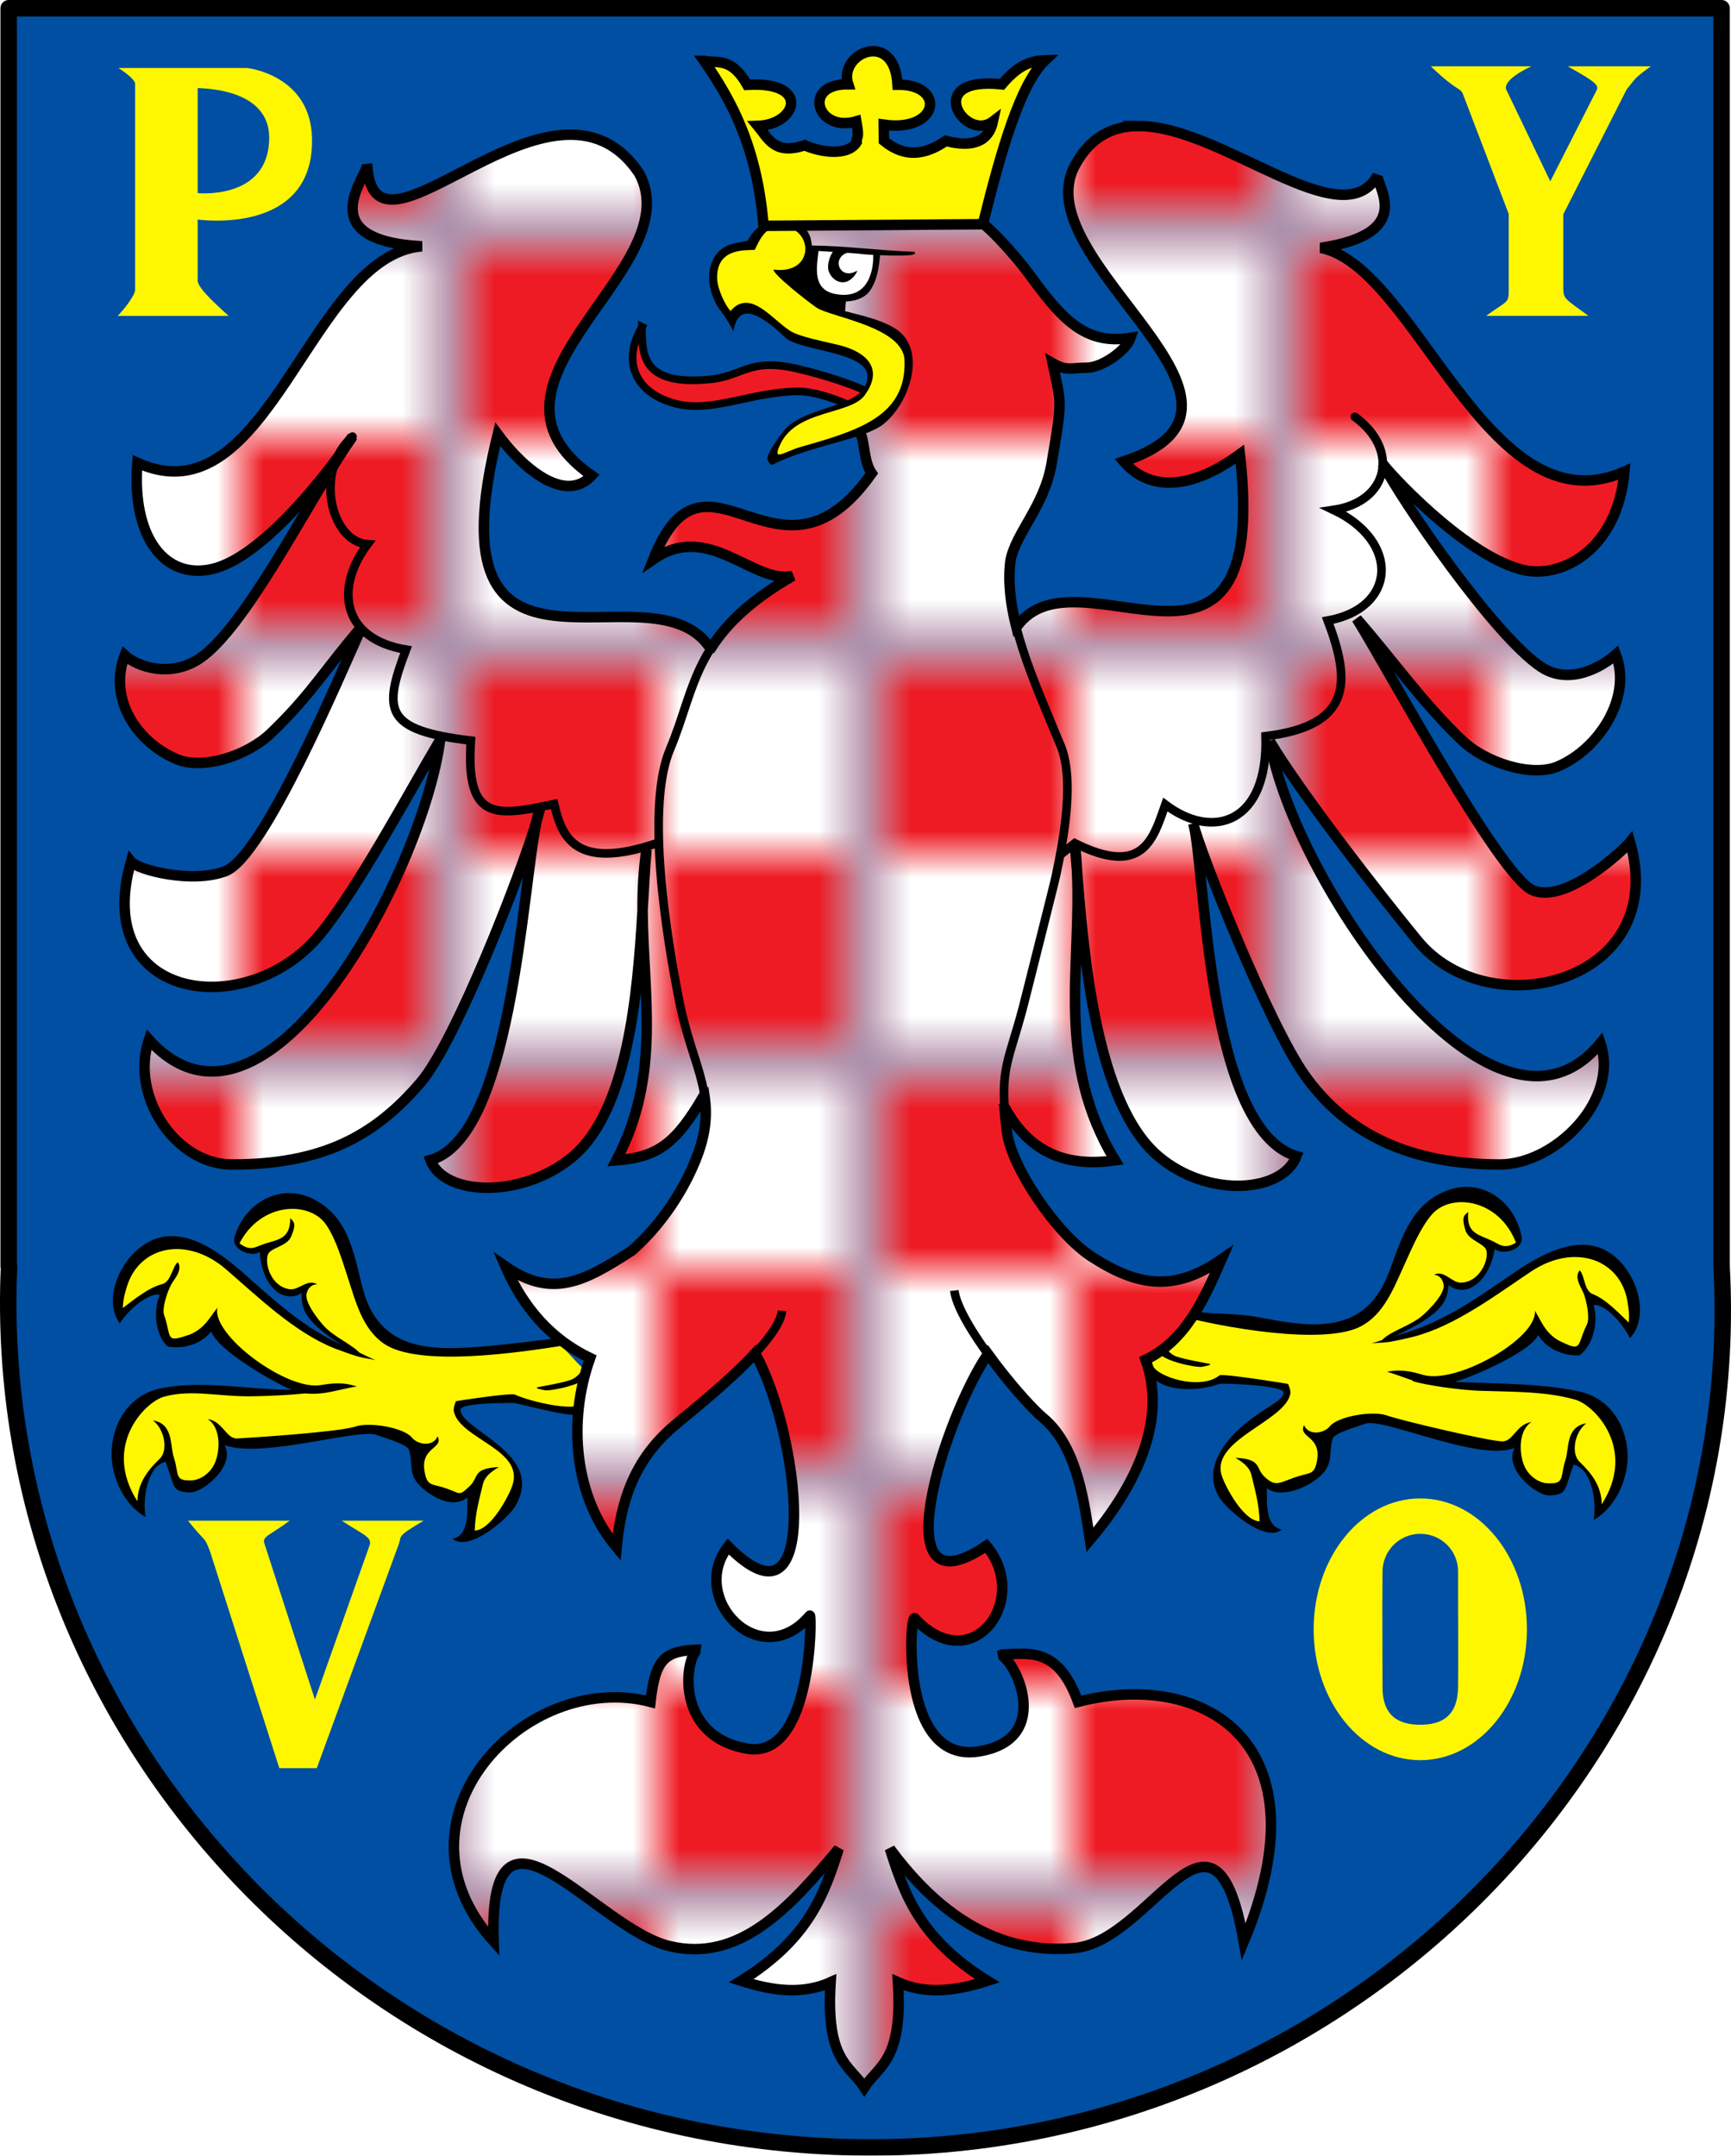 <?xml version="1.0" encoding="UTF-8" standalone="no"?>
<!-- Created with Inkscape (http://www.inkscape.org/) -->

<svg
   xmlns:dc="http://purl.org/dc/elements/1.1/"
   xmlns:cc="http://creativecommons.org/ns#"
   xmlns:rdf="http://www.w3.org/1999/02/22-rdf-syntax-ns#"
   xmlns:svg="http://www.w3.org/2000/svg"
   xmlns="http://www.w3.org/2000/svg"
   xmlns:xlink="http://www.w3.org/1999/xlink"
   xmlns:sodipodi="http://sodipodi.sourceforge.net/DTD/sodipodi-0.dtd"
   xmlns:inkscape="http://www.inkscape.org/namespaces/inkscape"
   version="1.1"
   id="svg2"
   width="374.057"
   height="465.857"
   viewBox="0 0 374.057 465.857"
   sodipodi:docname="olomouc-gray.svg"
   inkscape:version="0.92+devel unknown">
  <defs
     id="defs6">
    <pattern
       inkscape:collect="always"
       xlink:href="#Checkerboard"
       id="pattern5928"
       patternTransform="matrix(10,0,0,10,-14.391,18.446)" />
    <pattern
       inkscape:stockid="Checkerboard"
       id="Checkerboard"
       patternTransform="translate(0,0) scale(10,10)"
       height="9"
       width="9"
       patternUnits="userSpaceOnUse"
       inkscape:collect="always"
       inkscape:isstock="true">
      <rect
         id="rect2051"
         height="4.5"
         width="4.5"
         y="0"
         x="0"
         style="fill:#ef1b24;stroke:none" />
      <rect
         id="rect2053"
         height="4.5"
         width="4.5"
         y="4.5"
         x="4.5"
         style="fill:#ef1b24;stroke:none" />
      <rect
         style="fill:#ffffff;stroke:none"
         x="0"
         y="4.5"
         width="4.5"
         height="4.5"
         id="rect6176" />
      <rect
         id="rect6178"
         height="4.5"
         width="4.5"
         y="0"
         x="4.5"
         style="fill:#ffffff;stroke:none" />
    </pattern>
    <filter
       style="color-interpolation-filters:sRGB;"
       inkscape:label="Greyscale"
       id="filter4330">
      <feColorMatrix
         values="0.21 0.72 0.072 0 0 0.21 0.72 0.072 0 0 0.21 0.72 0.072 0 0 0 0 0 1 0 "
         id="feColorMatrix4328" />
    </filter>
    <filter
       style="color-interpolation-filters:sRGB;"
       inkscape:label="Greyscale"
       id="filter4334">
      <feColorMatrix
         values="0.21 0.72 0.072 0 0 0.21 0.72 0.072 0 0 0.21 0.72 0.072 0 0 0 0 0 1 0 "
         id="feColorMatrix4332" />
    </filter>
    <filter
       style="color-interpolation-filters:sRGB;"
       inkscape:label="Greyscale"
       id="filter4338">
      <feColorMatrix
         values="0.21 0.72 0.072 0 0 0.21 0.72 0.072 0 0 0.21 0.72 0.072 0 0 0 0 0 1 0 "
         id="feColorMatrix4336" />
    </filter>
    <filter
       style="color-interpolation-filters:sRGB;"
       inkscape:label="Greyscale"
       id="filter4342">
      <feColorMatrix
         values="0.21 0.72 0.072 0 0 0.21 0.72 0.072 0 0 0.21 0.72 0.072 0 0 0 0 0 1 0 "
         id="feColorMatrix4340" />
    </filter>
    <filter
       style="color-interpolation-filters:sRGB;"
       inkscape:label="Greyscale"
       id="filter4346">
      <feColorMatrix
         values="0.21 0.72 0.072 0 0 0.21 0.72 0.072 0 0 0.21 0.72 0.072 0 0 0 0 0 1 0 "
         id="feColorMatrix4344" />
    </filter>
    <filter
       style="color-interpolation-filters:sRGB;"
       inkscape:label="Greyscale"
       id="filter4350">
      <feColorMatrix
         values="0.21 0.72 0.072 0 0 0.21 0.72 0.072 0 0 0.21 0.72 0.072 0 0 0 0 0 1 0 "
         id="feColorMatrix4348" />
    </filter>
    <filter
       style="color-interpolation-filters:sRGB;"
       inkscape:label="Greyscale"
       id="filter4354">
      <feColorMatrix
         values="0.21 0.72 0.072 0 0 0.21 0.72 0.072 0 0 0.21 0.72 0.072 0 0 0 0 0 1 0 "
         id="feColorMatrix4352" />
    </filter>
    <filter
       style="color-interpolation-filters:sRGB;"
       inkscape:label="Greyscale"
       id="filter4358">
      <feColorMatrix
         values="0.21 0.72 0.072 0 0 0.21 0.72 0.072 0 0 0.21 0.72 0.072 0 0 0 0 0 1 0 "
         id="feColorMatrix4356" />
    </filter>
    <filter
       style="color-interpolation-filters:sRGB;"
       inkscape:label="Greyscale"
       id="filter4362">
      <feColorMatrix
         values="0.21 0.72 0.072 0 0 0.21 0.72 0.072 0 0 0.21 0.72 0.072 0 0 0 0 0 1 0 "
         id="feColorMatrix4360" />
    </filter>
    <filter
       style="color-interpolation-filters:sRGB;"
       inkscape:label="Greyscale"
       id="filter4366">
      <feColorMatrix
         values="0.21 0.72 0.072 0 0 0.21 0.72 0.072 0 0 0.21 0.72 0.072 0 0 0 0 0 1 0 "
         id="feColorMatrix4364" />
    </filter>
    <filter
       style="color-interpolation-filters:sRGB;"
       inkscape:label="Greyscale"
       id="filter4370">
      <feColorMatrix
         values="0.21 0.72 0.072 0 0 0.21 0.72 0.072 0 0 0.21 0.72 0.072 0 0 0 0 0 1 0 "
         id="feColorMatrix4368" />
    </filter>
    <filter
       style="color-interpolation-filters:sRGB;"
       inkscape:label="Greyscale"
       id="filter4374">
      <feColorMatrix
         values="0.21 0.72 0.072 0 0 0.21 0.72 0.072 0 0 0.21 0.72 0.072 0 0 0 0 0 1 0 "
         id="feColorMatrix4372" />
    </filter>
    <filter
       style="color-interpolation-filters:sRGB;"
       inkscape:label="Greyscale"
       id="filter4378">
      <feColorMatrix
         values="0.21 0.72 0.072 0 0 0.21 0.72 0.072 0 0 0.21 0.72 0.072 0 0 0 0 0 1 0 "
         id="feColorMatrix4376" />
    </filter>
    <filter
       style="color-interpolation-filters:sRGB;"
       inkscape:label="Greyscale"
       id="filter4382">
      <feColorMatrix
         values="0.21 0.72 0.072 0 0 0.21 0.72 0.072 0 0 0.21 0.72 0.072 0 0 0 0 0 1 0 "
         id="feColorMatrix4380" />
    </filter>
    <filter
       style="color-interpolation-filters:sRGB;"
       inkscape:label="Greyscale"
       id="filter4386">
      <feColorMatrix
         values="0.21 0.72 0.072 0 0 0.21 0.72 0.072 0 0 0.21 0.72 0.072 0 0 0 0 0 1 0 "
         id="feColorMatrix4384" />
    </filter>
    <filter
       style="color-interpolation-filters:sRGB;"
       inkscape:label="Greyscale"
       id="filter4390">
      <feColorMatrix
         values="0.21 0.72 0.072 0 0 0.21 0.72 0.072 0 0 0.21 0.72 0.072 0 0 0 0 0 1 0 "
         id="feColorMatrix4388" />
    </filter>
    <filter
       style="color-interpolation-filters:sRGB;"
       inkscape:label="Greyscale"
       id="filter4394">
      <feColorMatrix
         values="0.21 0.72 0.072 0 0 0.21 0.72 0.072 0 0 0.21 0.72 0.072 0 0 0 0 0 1 0 "
         id="feColorMatrix4392" />
    </filter>
  </defs>
  <sodipodi:namedview
     pagecolor="#ffffff"
     bordercolor="#666666"
     inkscape:document-rotation="0"
     borderopacity="1"
     objecttolerance="10"
     gridtolerance="10"
     guidetolerance="10"
     inkscape:pageopacity="0"
     inkscape:pageshadow="2"
     inkscape:window-width="1848"
     inkscape:window-height="1056"
     id="namedview4"
     showgrid="false"
     inkscape:zoom="1.1826146"
     inkscape:cx="294.31696"
     inkscape:cy="336.08897"
     inkscape:window-x="72"
     inkscape:window-y="0"
     inkscape:window-maximized="1"
     inkscape:current-layer="layer3"
     showguides="true"
     inkscape:guide-bbox="true"
     fit-margin-top="0"
     fit-margin-left="0"
     fit-margin-right="0"
     fit-margin-bottom="0" />
  <g
     inkscape:groupmode="layer"
     id="layer4"
     inkscape:label="Backround"
     style="display:inline"
     transform="translate(-23.769,-13.908)"
     sodipodi:insensitive="true">
    <path
       style="opacity:1;fill:#004fa2;fill-opacity:1;stroke:#000000;stroke-width:3.56;stroke-linecap:round;stroke-linejoin:round;stroke-miterlimit:4;stroke-dasharray:none;stroke-opacity:1;filter:url(#filter4394)"
       d="m 25.648,15.688 v 271.9 h 0.076 c -4.511,101.712 78.331,189.715 185.037,190.393 105.231,0.669 190.563,-87.165 185.029,-190.393 V 15.688 Z"
       id="rect6147"
       inkscape:connector-curvature="0" />
  </g>
  <g
     inkscape:groupmode="layer"
     id="layer1"
     inkscape:label="Eagle"
     style="display:inline;opacity:1"
     transform="translate(-23.769,-13.908)"
     sodipodi:insensitive="true">
    <g
       id="g6415"
       transform="translate(4.013,-5.701)"
       style="filter:url(#filter4390)">
      <path
         sodipodi:nodetypes="ccccccccccccccccccccccccccccccccccccccccccccccccccccccccccccccccccccc"
         inkscape:connector-curvature="0"
         id="path6408"
         d="m 335.45,278.693 c -2.881,-0.002 -5.774,1.298 -7.434,3.702 -3.072,4.227 -4.841,9.232 -7.127,13.873 -1.58,3.455 -3.558,6.978 -6.893,9.015 -3.464,1.897 -7.515,1.968 -11.371,2.03 -8.19,-0.102 -18.603,-1.96 -26.571,-3.723 -4.284,1.258 -6.55,4.631 -7.907,8.267 0.228,1.428 0.192,3.046 1.006,4.301 1.586,1.326 3.643,1.984 5.618,2.507 2.07,0.368 4.23,0.36 6.306,0.031 0.989,-0.126 1.754,-0.852 2.646,-1.168 4.288,0.264 8.547,1.003 12.774,1.612 0.547,0.09 1.255,0.041 1.258,0.782 0.445,1.655 -1.09,2.973 -2.18,3.981 -3.625,3.193 -8.239,5.24 -11.294,9.067 -1.504,1.821 -1.917,4.457 -0.864,6.599 1.505,3.461 3.592,6.867 6.763,9.029 0.735,0.542 2.201,0.794 2.401,-0.419 0.077,-2.815 -0.7,-5.584 -1.281,-8.319 -0.365,-1.454 -0.692,-3.04 -1.874,-4.078 1.576,0.326 1.792,2.178 2.836,3.147 1.07,1.208 2.734,2.385 4.406,1.692 2.195,-0.662 4.387,-1.366 6.541,-2.139 1.977,-1.039 2.005,-3.584 1.854,-5.524 -0.06,-1.301 -1.087,-2.402 -1.881,-3.19 1.821,0.532 3.611,-0.512 4.858,-1.768 2.89,-1.901 6.534,-2.239 9.909,-2.031 2.881,0.557 5.674,1.533 8.544,2.164 5.758,1.342 11.508,2.804 17.364,3.652 1.845,0.301 3.115,-1.295 4.256,-2.463 -0.797,2.866 -0.543,6.188 1.163,8.685 1.305,1.752 3.466,3.128 5.723,2.804 1.189,0.054 2.606,-0.442 2.849,-1.757 0.594,-2.444 1.181,-4.894 1.565,-7.381 -0.232,1.689 0.199,3.497 1.513,4.661 2.007,2.038 3.855,4.482 4.187,7.41 0.12,0.934 1.438,1.248 1.884,0.367 3.081,-4.813 3.43,-11.352 0.441,-16.297 -1.913,-3.167 -4.8,-6.175 -8.605,-6.803 -9.116,-2.116 -18.57,-0.869 -27.728,-2.457 -2.301,-0.419 -4.658,-0.63 -6.801,-1.619 -0.887,-0.278 -0.764,-0.316 0.065,-0.147 2.44,0.569 4.945,1.211 7.465,0.742 4.576,-0.76 8.824,-2.861 12.74,-5.275 2.812,-1.937 5.765,-4.122 7.208,-7.32 1.123,2.127 2.64,4.164 4.897,5.171 1.265,0.562 2.713,1.577 4.136,1.008 1.232,-0.848 1.339,-2.52 2.004,-3.753 0.661,-1.281 0.985,-2.704 0.755,-4.141 -0.077,-1.345 -0.384,-2.721 -0.832,-3.956 1.503,1.102 3.278,1.808 4.644,3.115 1.341,1.068 2.473,2.388 3.846,3.409 0.933,0.348 1.324,-0.727 1.219,-1.461 0.043,-4.035 -1.153,-8.402 -4.416,-11.026 -3.952,-3.335 -9.766,-3.39 -14.339,-1.376 -3.653,1.693 -6.804,4.269 -10.198,6.403 -5.823,3.843 -11.771,7.719 -18.605,9.459 -1.503,0.402 -3.257,0.8 -4.721,0.99 2.972,-1.863 6.502,-2.973 8.863,-5.692 1.344,-1.545 3.014,-3.119 3.334,-5.236 0.057,-0.597 -0.035,-1.211 -0.287,-1.756 1.32,0.843 2.841,1.729 4.468,1.269 3.147,-0.79 5.365,-4.122 5.191,-7.306 -0.347,-1.696 -2.187,-2.341 -3.38,-3.34 1.669,1.035 3.528,1.721 5.301,2.551 1.429,0.61 3.167,0.239 4.318,-0.746 0.195,-1.076 -0.656,-2.027 -1.108,-2.957 -2.323,-4.03 -6.686,-6.944 -11.421,-6.868 z"
         style="opacity:1;fill:#fff700;stroke:none;stroke-width:0.376;stroke-linecap:round;stroke-linejoin:round" />
      <path
         inkscape:connector-curvature="0"
         d="m 270.217,311.771 -0.466,-3.732 c 0.758,1.55 2.506,4.249 4.37,4.766 1.981,0.632 4.662,1.091 6.818,1.493 1.224,0.23 -1.107,0.632 -1.457,0.689 -1.398,0.23 -9.032,-1.435 -9.265,-3.215 z"
         id="path180"
         style="fill:#000000;fill-rule:evenodd;stroke-width:0.058" />
      <path
         sodipodi:nodetypes="cccsccccccccsccsccccccccccccccccccccccccccc"
         inkscape:connector-curvature="0"
         d="m 268.855,314.648 0.175,1.608 c -1.03,2.462 6.623,5.141 14.323,2.386 4.759,-0.042 13.768,0.62 13.768,1.883 0,1.608 -2.765,2.593 -6.786,5.579 -5.244,3.847 -10.915,10.325 -7.244,16.871 1.573,2.756 10.081,10.163 13.635,7.177 -3.729,-0.746 -3.147,-6.255 -3.205,-8.953 2.331,2.01 7.673,0.641 11.169,-2.287 3.554,-2.986 1.981,-5.286 3.088,-8.502 0.408,-1.091 5.295,-2.53 6.878,-3.082 3.483,-1.68 24.403,8.25 32.386,5.207 -2.389,4.536 4.718,10.361 7.571,10.243 3.985,-0.165 3.163,-1.378 5.203,-6.66 3.904,0.976 5.016,7.958 4.316,11.977 5.303,-3.101 7.342,-9.474 7.342,-13.608 0,-6.603 -3.729,-12.632 -10.256,-14.125 -10.372,-2.354 -24.093,-1.493 -34.873,-2.641 1.282,0.115 -2.447,0.057 -0.991,0.459 2.156,0.632 9.408,1.895 15.002,2.01 7.692,0.23 13.635,0.172 19.812,1.895 4.195,1.206 13.344,10.68 5.71,22.622 0,-4.134 -2.564,-7.062 -4.778,-9.187 -1.981,-1.895 -0.991,-6.546 1.457,-8.325 -4.545,0.746 -3.671,5.512 -4.545,8.038 -1.165,3.502 -0.011,5.055 -3.682,4.94 -2.214,-0.057 -4.259,-1.725 -5.133,-3.677 -1.165,-2.526 -1.457,-7.694 1.515,-9.589 -3.38,0.517 -3.962,4.364 -6.468,4.191 -3.263,-0.172 -21.612,-4.474 -24.875,-5.622 -3.03,-1.034 -10.485,0.168 -12.291,2.407 -1.224,1.493 -4.487,2.067 -5.536,-0.287 -1.34,2.756 3.846,2.239 2.797,7.751 -0.524,2.928 -1.573,2.53 -3.788,3.219 -4.195,1.263 -4.934,2.632 -7.498,0.22 -2.098,-1.952 -0.503,-3.857 -6.351,-4.138 2.098,1.206 3.088,2.297 3.438,3.56 0.758,3.215 1.69,6.316 1.806,10.163 -3.38,-0.057 -7.284,-7.177 -8.158,-9.818 -2.564,-7.751 13.564,-11.713 14.788,-17.684 0.175,-0.804 -0.466,-2.182 -0.466,-2.182 -0.048,-0.041 -13.576,-2.22 -14.791,-1.882 -4.21,3.425 -13.747,0.252 -14.466,-2.157 z"
         id="path182"
         style="fill:#000000;fill-rule:evenodd;stroke-width:0.058" />
      <path
         sodipodi:nodetypes="cccccccccscccccccccccccc"
         inkscape:connector-curvature="0"
         d="m 318.88,309.723 -2.771,0.174 c 1.703,-0.397 2.943,-0.98 4.405,-1.38 10.761,-2.861 16.95,-7.369 26.699,-14.061 5.224,-3.516 12.622,-7.716 18.894,-4.933 6.944,3.098 10.667,14.199 5.865,19.268 -1.942,-3.969 -5.953,-7.574 -7.826,-7.138 1.108,3.987 -0.345,8.997 -3.123,10.859 -3.666,0.123 -7.022,-1.466 -8.9,-4.389 -1.798,3.838 -15.237,9.55 -19.153,10.462 -5.221,1.216 -9.504,-1.5 -13.509,-2.512 3.134,-0.671 5.564,5.6e-4 7.811,0.656 7.133,2.111 24.78,-7.882 24.163,-13.87 1.438,2.318 2.072,4.528 4.946,6.335 5.536,2.793 3.964,1.349 6.328,-3.433 0.56,-1.192 0.044,-4.432 -0.652,-6.392 -0.387,-1.148 -1.023,-1.825 -1.336,-3.167 -0.195,-0.839 -0.068,-1.576 0.421,-2.044 1.107,1.157 0.903,4.388 2.809,5.123 2.818,1.053 5.93,4.396 7.774,6.148 0.16,-2.395 -0.105,-3.277 -0.291,-4.59 -1.53,-9.135 -11.446,-12.661 -20.775,-6.479 -7.713,5.157 -16.458,11.793 -25.429,14.119 -1.929,0.45 -4.64,1.14 -6.351,1.244 z"
         id="path184"
         style="fill:#000000;fill-rule:evenodd;stroke-width:0.058" />
      <path
         sodipodi:nodetypes="cccccccccccccccccccsccc"
         inkscape:connector-curvature="0"
         d="m 276.43,302.712 -1.985,1.198 c 8.782,2.409 31.323,6.605 39.438,2.301 4.887,-2.601 7,-8.113 9.217,-12.991 1.703,-3.719 3.522,-8.15 6.047,-11.126 4.204,-4.857 14.591,-3.327 18.193,6.056 -2.295,1.369 -3.247,0.612 -4.695,-0.151 -3.12,-1.629 -6.156,-1.64 -5.595,-6.475 -1.017,0.79 -1.453,1.129 -0.631,3.945 0.683,2.256 4.171,2.838 4.547,4.411 0.515,2.133 -1.52,6.824 -5.512,6.91 -2.023,0.053 -3.6,-2.798 -5.807,-1.704 1.346,0.129 1.971,1.186 2.083,2.365 0.112,2.216 -4.34,6.428 -5.45,7.13 -3.002,2.043 -6.99,3.099 -8.248,5.144 13.446,-5.662 14.422,-8.692 14.763,-12.411 1.439,1.254 3.891,1.536 5.96,-0.119 2.324,-1.807 3.488,-4.784 4.044,-7.727 1.258,1.441 6.283,0.437 5.752,-2.605 -1.458,-7.711 -8.554,-12.674 -15.851,-10.064 -8.559,3.061 -10.362,11.693 -13.115,18.531 -4.996,12.335 -15.834,11.272 -26.414,9.201 -7.534,-1.514 -11.42,-0.612 -16.74,-1.819 z"
         id="path186"
         style="fill:#000000;fill-rule:evenodd;stroke-width:0.058" />
    </g>
    <g
       id="g6455"
       transform="translate(4.013,-5.701)"
       style="filter:url(#filter4386)">
      <path
         inkscape:connector-curvature="0"
         id="path6448"
         d="m 82.323,280.27 c -4.678,0.086 -8.914,3.261 -11.128,7.253 -0.784,1.476 1.202,2.304 2.356,2.431 2.478,-0.186 4.812,-1.287 7.116,-2.162 0.365,-0.123 1.144,-0.796 0.437,-0.213 -1.315,1.071 -3.458,1.392 -4.141,3.083 -0.703,3.559 1.684,7.741 5.426,8.23 1.205,0.108 2.46,-0.701 3.42,-0.989 -1.352,2.233 0.378,4.768 1.693,6.564 2.199,3.068 5.457,5.03 8.485,7.162 -6.461,-1.835 -12.14,-5.646 -17.221,-9.907 -4.457,-3.467 -8.378,-7.631 -13.14,-10.694 -3.408,-2.03 -7.709,-2.695 -11.53,-1.579 -4.901,1.563 -7.789,6.579 -8.401,11.457 -0.482,0.947 0.444,2.256 1.452,1.529 2.526,-1.832 5.054,-3.738 8.026,-4.791 0.401,-0.213 0.779,-0.475 1.101,-0.797 -1.303,2.479 -2.421,5.363 -1.429,8.161 0.489,1.399 0.47,3.189 1.607,4.244 1.71,0.725 3.593,-0.261 5.18,-0.923 1.903,-0.882 3.441,-2.682 4.579,-4.191 0.945,3.538 3.846,6.136 6.517,8.451 3.837,3.025 8.129,5.765 12.944,6.86 2.146,0.215 4.308,0.027 6.459,0.009 -4.549,0.919 -9.174,0.648 -13.803,1.065 -5.9,0.395 -11.801,-0.417 -17.744,-0.484 -3.596,-0.075 -7.4,0.886 -9.891,3.641 -4.212,3.977 -6.038,10.382 -4.061,15.898 0.582,1.471 0.885,3.357 2.286,4.278 1.356,0.366 1.383,-1.325 1.585,-2.194 0.746,-2.793 2.932,-4.763 4.662,-6.948 0.952,-1.253 0.951,-2.947 0.608,-4.416 0.596,2.798 1.001,5.658 1.863,8.391 0.855,1.939 3.417,1.658 5.09,1.149 4.093,-1.41 5.573,-6.41 4.654,-10.318 -0.181,-0.684 -0.483,-1.438 0.228,-0.504 0.963,1.444 2.625,2.268 4.361,2.048 7.73,-0.437 15.478,-0.961 23.133,-2.146 2.971,-0.866 6.11,-0.834 9.08,-0.081 2.011,0.362 3.717,1.508 5.277,2.757 0.992,0.588 2.219,0.891 3.35,0.558 -1.536,1.388 -2.562,3.463 -1.972,5.553 0.107,1.739 1.309,3.334 3.081,3.619 1.928,0.383 3.743,1.669 5.744,1.485 1.935,-0.891 2.909,-2.916 4.179,-4.488 0.27,-0.309 1.729,-0.931 0.91,-0.267 -1.797,1.753 -1.728,4.488 -2.391,6.759 -0.276,1.829 -0.882,3.722 -0.573,5.567 0.841,1.296 2.559,0.179 3.393,-0.576 2.698,-2.553 4.893,-5.776 6.013,-9.332 0.627,-2.285 -0.048,-4.833 -1.903,-6.362 -3.107,-3.23 -7.559,-4.846 -10.311,-8.424 -0.482,-0.73 -0.633,-1.984 -0.053,-2.61 3.695,-0.637 7.399,-1.24 11.154,-1.326 2.438,0.152 4.622,1.46 7.039,1.794 2.63,0.474 5.423,1.189 8.059,0.426 0.895,-1.144 0.758,-2.808 1.221,-4.158 0.259,-0.826 0.702,-2.634 -0.742,-2.436 -0.615,0.16 -1.469,0.627 -0.566,-0.018 0.827,-0.546 1.353,-1.698 0.313,-2.335 -1.731,-1.657 -3.221,-3.652 -5.103,-5.097 -3.338,0.346 -6.752,1.039 -10.157,1.321 -7.69,0.678 -15.471,1.492 -23.058,-0.211 -3.767,-0.761 -6.838,-3.564 -8.333,-7.049 -3.065,-6.521 -4.238,-13.866 -7.974,-20.098 -1.773,-2.528 -4.995,-3.812 -8.033,-3.625 -0.141,-1.8e-4 -0.283,0.004 -0.424,0.004 z"
         style="opacity:1;fill:#fff700;stroke:none;stroke-width:0.531;stroke-linecap:round;stroke-linejoin:round" />
      <path
         style="fill:#000000;fill-rule:evenodd;stroke-width:0.058"
         id="path6431"
         d="m 146.816,316.836 0.466,-3.732 c -0.758,1.55 -2.506,4.249 -4.37,4.766 -1.981,0.632 -4.662,1.091 -6.818,1.493 -1.224,0.23 1.107,0.632 1.457,0.689 1.398,0.23 9.032,-1.435 9.265,-3.215 z"
         inkscape:connector-curvature="0" />
      <path
         style="fill:#000000;fill-rule:evenodd;stroke-width:0.058"
         id="path6433"
         d="m 145.43,322.86 -0.175,1.396 c 1.03,2.436 -6.623,0.321 -14.323,-1.456 -4.759,-0.042 -11.653,0.187 -11.653,1.45 0,1.608 2.016,2.997 6.037,5.983 5.244,3.847 9.549,8.197 5.878,14.742 -1.573,2.756 -10.081,10.163 -13.635,7.177 3.729,-0.746 3.147,-6.255 3.205,-8.953 -2.331,2.01 -6.087,1.064 -9.584,-1.864 -3.554,-2.986 -1.981,-5.286 -3.088,-8.502 -0.408,-1.091 -5.295,-2.53 -6.878,-3.082 -3.483,-1.68 -24.932,5.193 -32.915,2.15 2.389,4.536 -4.718,10.361 -7.571,10.243 -3.985,-0.165 -3.163,-1.378 -5.203,-6.66 -3.904,0.976 -5.016,7.958 -4.316,11.977 -5.303,-3.101 -7.342,-9.474 -7.342,-13.608 0,-6.603 3.729,-12.632 10.256,-14.125 10.372,-2.354 23.036,1.141 33.816,-0.007 -1.282,0.115 2.447,0.057 0.991,0.459 -2.156,0.632 -8.407,1.051 -14.001,1.166 -7.692,0.23 -13.58,-1.618 -19.756,0.104 -4.195,1.206 -13.344,10.68 -5.71,22.622 0,-4.134 2.564,-7.062 4.778,-9.187 1.981,-1.895 0.991,-6.546 -1.457,-8.325 4.545,0.746 3.671,5.512 4.545,8.038 1.165,3.502 0.011,5.055 3.682,4.94 2.214,-0.057 4.259,-1.725 5.133,-3.677 1.165,-2.526 1.457,-7.694 -1.515,-9.589 3.38,0.517 3.962,4.364 6.468,4.191 3.263,-0.172 22.14,-1.417 25.403,-2.565 3.03,-1.034 10.485,0.168 12.291,2.407 1.224,1.493 4.487,2.067 5.536,-0.287 1.34,2.756 -3.846,2.239 -2.797,7.751 0.524,2.928 1.573,2.53 3.788,3.219 4.195,1.263 3.349,2.209 5.913,-0.203 2.098,-1.952 0.503,-3.857 6.351,-4.138 -2.098,1.206 -3.088,2.297 -3.438,3.56 -0.758,3.215 -1.69,6.316 -1.806,10.163 3.38,-0.057 7.284,-7.177 8.158,-9.818 2.564,-7.751 -11.449,-9.988 -12.672,-15.959 -0.175,-0.804 0.466,-2.182 0.466,-2.182 0.048,-0.041 11.46,-1.787 12.676,-1.449 3.683,1.696 13.618,3.829 14.466,1.843 z"
         inkscape:connector-curvature="0"
         sodipodi:nodetypes="cccsccccccccsccscccccccccccccccccccccccccccc" />
      <path
         style="fill:#000000;fill-rule:evenodd;stroke-width:0.058"
         id="path6435"
         d="m 98.214,313.021 2.729,0.512 c -1.641,-0.602 -2.8,-1.334 -4.203,-1.91 -10.329,-4.158 -15.92,-9.39 -24.775,-17.228 -4.753,-4.13 -11.581,-9.205 -18.147,-7.211 -7.272,2.224 -12.327,12.784 -8.182,18.404 2.414,-3.701 6.836,-6.788 8.641,-6.125 -1.589,3.821 -0.76,8.971 1.769,11.16 3.623,0.571 7.149,-0.595 9.371,-3.265 1.314,4.03 13.952,11.345 17.726,12.731 5.033,1.847 9.616,-0.324 13.715,-0.838 -3.028,-1.05 -5.523,-0.681 -7.833,-0.306 -7.338,1.221 -23.627,-10.86 -22.281,-16.727 -1.711,2.124 -2.612,4.24 -5.685,5.681 -5.836,2.094 -4.099,0.853 -5.86,-4.183 -0.41,-1.251 0.499,-4.404 1.43,-6.264 0.525,-1.092 1.239,-1.686 1.714,-2.979 0.297,-0.809 0.261,-1.556 -0.168,-2.08 -1.241,1.013 -1.434,4.244 -3.416,4.74 -2.926,0.7 -6.424,3.636 -8.469,5.148 0.135,-2.397 0.506,-3.239 0.852,-4.519 2.638,-8.879 12.911,-11.163 21.413,-3.884 7.023,6.064 14.889,13.722 23.507,17.129 1.86,0.683 4.466,1.7 6.151,2.013 z"
         inkscape:connector-curvature="0"
         sodipodi:nodetypes="cccccccccscccccccccccccc" />
      <path
         style="fill:#000000;fill-rule:evenodd;stroke-width:0.058"
         id="path6437"
         d="m 139.42,308.9 1.965,1.511 c -8.997,1.409 -31.073,4.768 -38.655,-0.418 -4.565,-3.132 -6.047,-8.846 -7.703,-13.942 -1.275,-3.886 -2.586,-8.493 -4.762,-11.733 -3.633,-5.298 -14.126,-4.941 -18.757,3.979 2.127,1.618 3.158,0.972 4.682,0.377 3.282,-1.269 6.301,-0.94 6.285,-5.807 0.922,0.899 1.317,1.285 0.185,3.991 -0.931,2.165 -4.463,2.353 -5.013,3.873 -0.751,2.062 0.746,6.952 4.703,7.484 2.005,0.279 3.891,-2.377 5.962,-1.043 -1.351,-0.023 -2.091,0.957 -2.335,2.117 -0.359,2.19 3.592,6.874 4.617,7.696 2.754,2.367 6.599,3.863 7.619,6.036 -12.727,-7.133 -13.357,-10.253 -13.279,-13.988 -1.57,1.085 -4.038,1.09 -5.909,-0.786 -2.107,-2.056 -2.93,-5.144 -3.153,-8.131 -1.411,1.291 -6.292,-0.27 -5.424,-3.234 2.312,-7.499 9.92,-11.635 16.879,-8.224 8.163,4 8.986,12.78 10.955,19.884 3.582,12.817 14.471,12.975 25.217,12.103 7.656,-0.66 10.497,-1.141 15.919,-1.745 z"
         inkscape:connector-curvature="0"
         sodipodi:nodetypes="cccccccccccccccccccsccc" />
    </g>
    <path
       style="opacity:1;fill:url(#pattern5928);fill-opacity:1;fill-rule:evenodd;stroke:#000000;stroke-width:2.26;stroke-miterlimit:4;stroke-dasharray:none;stroke-opacity:1;filter:url(#filter4382)"
       d="m 269.741,41.143 c -5.563,0.012 -10.408,2.318 -13.789,8.717 -10.7,20.757 47.861,51.447 10.643,63.773 6.087,7.072 15.553,5.473 25.107,-1.572 6.667,58.985 -35.004,19.017 -48.182,37.229 l -0.131,0.123 c -1.255,-4.965 -1.847,-9.775 -1.275,-14.314 1.152,-6.093 7.302,-11.731 8.887,-20.969 2.435,-14.199 2.069,-12.881 0.227,-21.725 3.153,1.792 3.884,0.963 7.4,0.963 3.334,0 8.61,-3.825 9.459,-6.453 -10.064,1.673 -15.085,-4.387 -22.057,-13.945 -2.607,-3.525 -9.943,-12.068 -13.277,-12.904 l -3.518,0.18 -34.684,0.146 c -7.9,9.795 -1.603,2.963 -6.336,10.584 -6.972,9.558 38.109,24.96 28.045,23.287 0.849,2.629 -11.901,11.789 -8.566,11.789 3.516,0 2.011,6.654 4.453,10.146 -20.224,28.657 -35.816,-10.293 -47.205,18.582 12.059,-8.382 21.652,5.541 30.143,3.576 -9.075,5.225 -14.191,10.264 -17.5,15.35 l -0.715,-0.254 c -13.213,-18.2 -60.845,16.074 -45.551,-45.684 6.004,8.103 14.829,14.848 20.309,8.914 -29.08,-20.346 21.509,-44.652 10.244,-65.334 -18.6,-27.523 -57.6,24.196 -58.748,-1.969 0.33,2.306 -12.699,16.448 11.812,17.75 -24.329,2.01 -33.031,59.626 -61.479,46.799 -1.258,16.176 5.99,25.218 16.055,22.973 10.913,-2.434 24.694,-20.457 29.025,-26.592 0.478,-0.717 0.951,-1.42 1.4,-2.051 -0.124,0.214 -0.664,1.008 -1.4,2.051 -8.705,13.051 -21.902,39.365 -31.641,45.912 -6.147,4.133 -13.265,1.93 -16.166,-0.684 -3.603,9.378 2.554,18.759 11.234,22.424 5.669,2.394 15.245,-0.707 20.377,-5.627 8.846,-8.48 12.187,-14.54 19.631,-23.02 -4.862,10.83 -21.266,49.749 -29.523,52.871 -7.239,2.737 -18.899,-0.279 -20.373,-2.1 -8.659,30.33 25.327,34.613 40.818,15.775 8.254,-10.037 19.396,-30.984 25.99,-42.049 -3.779,28.872 -37.817,92.592 -62.932,64.77 -4.152,12.382 5.93,26.98 17.898,26.98 19.235,0 30.683,-5.842 40.873,-17.795 7.566,-8.875 21.616,-44.978 24.98,-56.338 0.232,-1.114 0.467,-2.066 0.715,-2.738 -0.101,0.587 -0.371,1.576 -0.715,2.738 -3.157,15.193 -5.407,68.25 -22.906,73.186 2.993,7.893 20.052,8.303 30.785,-0.789 11.844,-10.033 13.968,-34.999 15.047,-53.203 -0.024,-4.322 0.172,-8.682 0.842,-13.107 -0.316,3.509 -0.545,8.105 -0.842,13.107 0.099,18.053 4.12,35.432 -5.666,54.053 8.87,-0.704 12.864,-3.554 18.984,-14.137 l 0.027,-0.014 c 0.658,4.236 0.366,8.612 -2.002,14.359 -3.059,7.425 -8.034,14.386 -13.701,19.322 -10.125,6.571 -17.184,10.432 -27.273,3.4 3.834,8.808 9.701,15.68 18.295,19.795 -4.93,13.783 -3.372,30.155 5.717,40.895 1.139,-12.532 5.367,-20.429 12.945,-26.701 3.152,-2.646 11.321,-9.1 16.986,-15.217 9.58,17.142 14.768,62.563 -5.818,41.736 -8.707,11.096 6.86,27.68 17.643,14.941 0.458,-0.488 0.586,31.192 -13.51,28.76 -16.245,-2.803 -13.277,-20.454 -10.658,-21.393 -7.107,0.293 -9.217,1.826 -10.262,11.271 -27.102,-7.029 -57.758,25.31 -33.898,51.762 -1.211,-36.414 21.898,-2.862 37.959,1.006 15.01,3.615 25.738,-7.987 36.607,-21.029 -3.091,9.715 -6.372,19.42 -21.074,28.551 6.785,2.194 13.343,2.997 19.334,0.299 -1.091,16.953 4.113,17.912 7.271,22.729 3.159,-4.816 8.362,-5.776 7.271,-22.729 5.991,2.698 12.549,1.895 19.334,-0.299 -14.702,-9.13 -17.983,-18.835 -21.074,-28.551 8.615,11.571 21.227,23.18 39.869,21.473 16.768,-1.535 30.233,-37.784 36.6,-1.367 18.03,-43.156 -8.699,-58.873 -35.801,-51.844 -4.337,-11.834 -10.402,-10.521 -16.941,-10.178 3.023,0.408 12.021,18.198 -4.496,20.889 -17.054,2.778 -14.927,-29.222 -13.9,-28.801 12.493,13.448 25.223,-4.126 15.521,-15.635 -22.96,15.595 -9.013,-27.795 0.334,-41.453 4.285,5.92 9.354,11.654 11.975,13.854 7.578,6.273 8.975,19.41 10.066,26.34 9.089,-10.74 16.965,-25.163 12.035,-38.945 8.594,-4.115 12.582,-12.907 16.416,-21.715 -10.089,7.032 -18,5.989 -28.125,-0.582 -7.7,-5.018 -17.259,-19.392 -18.213,-26.732 -0.281,-2.163 -0.461,-3.984 -0.568,-5.609 5.695,10.564 14.161,12.93 23.896,11.549 -13.022,-21.304 -7.181,-41.844 -8.24,-62.664 -0.169,-2.123 -0.328,-4.181 -0.48,-5.875 0.243,1.961 0.381,3.92 0.48,5.875 1.457,18.284 4.093,50.356 17.621,61.814 10.733,9.092 26.816,7.828 29.809,-0.064 -19.54,-5.848 -19.659,-62.742 -22.285,-71.857 1.282,5.796 16.236,43.336 24.107,54.404 9.103,12.799 22.867,19.254 42.102,19.254 11.968,0 25.906,-13.841 21.754,-26.223 -23.389,28.524 -66.596,-35.862 -71.381,-65.143 6.595,11.064 23.645,32.983 31.898,43.02 15.491,18.837 54.55,8.99 45.891,-21.34 -1.474,1.821 -14.046,13.553 -21.105,10.383 -7.197,-3.232 -31.297,-47.982 -37.953,-58.625 7.444,8.48 13.869,17.747 22.715,26.227 5.132,4.92 15.087,8.072 20.756,5.678 8.68,-3.665 16.12,-14.807 12.518,-24.186 -2.902,2.613 -10.029,6.806 -16.176,2.674 -10.273,-6.906 -30.319,-36.276 -34.227,-43.969 0.855,1.475 17.061,19.285 29.65,22.842 8.913,2.518 21.154,-4.241 22.613,-21.061 -29.578,13.001 -45,-44.393 -65.629,-48.357 20.734,-3.152 11.953,-13.356 12.283,-15.662 -7.685,13.733 -33.543,-10.716 -51.717,-10.678 z M 174.601,370.424 c 0.139,-0.006 0.248,-0.021 0.391,-0.025 -0.127,-0.041 -0.259,-0.022 -0.391,0.025 z"
       id="path4360"
       inkscape:connector-curvature="0" />
    <path
       id="path6459"
       style="opacity:1;fill:none;fill-rule:evenodd;stroke:#000000;stroke-width:1.86;stroke-miterlimit:4;stroke-dasharray:none;stroke-opacity:1;filter:url(#filter4378)"
       d="m 229.994,292.797 c 0.788,6.93 14.324,23.453 19.235,27.575 7.578,6.273 8.975,19.41 10.067,26.34 9.089,-10.74 16.965,-25.162 12.035,-38.945 8.594,-4.115 12.584,-12.908 16.417,-21.716 -10.089,7.032 -18.001,5.991 -28.126,-0.581 -7.7,-5.018 -17.258,-19.393 -18.212,-26.733 -1.914,-14.725 0.418,-14.844 4.03,-29.531 1.177,-4.788 6.063,-23.926 6.544,-26.197 1.581,-7.466 4.188,-21.181 0.732,-28.529 -5.58,-13.62 -12.105,-27.433 -10.602,-39.381 1.152,-6.093 7.303,-11.732 8.887,-20.97 2.435,-14.199 2.07,-12.881 0.227,-21.724 3.153,1.792 3.884,0.963 7.4,0.963 3.334,0 8.609,-3.823 9.458,-6.452 -10.064,1.673 -15.085,-4.388 -22.057,-13.947 -2.607,-3.525 -9.943,-12.067 -13.277,-12.904 v -4e-5 l -3.516,0.179 -34.685,0.146 m -1.773,236.787 c -0.788,6.93 -17.909,20.297 -22.82,24.419 -7.578,6.273 -11.808,14.167 -12.947,26.699 -9.089,-10.74 -10.647,-27.111 -5.717,-40.894 -8.594,-4.115 -14.461,-10.987 -18.295,-19.795 10.089,7.032 17.149,3.171 27.273,-3.4 5.667,-4.936 10.642,-11.896 13.701,-19.321 5.655,-13.73 -0.441,-19.642 -3.386,-34.477 -2.878,-14.494 -7.305,-42.112 -2.037,-54.583 5.727,-13.559 4.842,-24.98 26.534,-37.47 -8.491,1.965 -18.083,-11.959 -30.143,-3.576 11.39,-28.875 26.982,10.075 47.206,-18.583 -2.442,-3.493 -0.937,-10.145 -4.453,-10.145 -3.334,0 9.415,-9.161 8.566,-11.789 10.064,1.673 -35.017,-13.73 -28.045,-23.288 4.733,-7.621 -1.565,-0.79 6.335,-10.584"
       inkscape:connector-curvature="0" />
    <path
       id="path4338"
       style="fill:none;fill-rule:evenodd;stroke:#000000;stroke-width:1.86;stroke-linecap:butt;stroke-linejoin:miter;stroke-miterlimit:4;stroke-dasharray:none;stroke-opacity:1;filter:url(#filter4374)"
       d="m 186.932,306.356 c 9.588,17.125 14.79,62.595 -5.806,41.759 -8.707,11.096 6.861,27.681 17.643,14.942 0.458,-0.488 0.587,31.19 -13.509,28.758 -17.061,-2.944 -12.93,-22.279 -10.269,-21.416 -7.447,0.252 -9.588,1.666 -10.652,11.296 -27.102,-7.029 -57.758,25.311 -33.899,51.762 -1.211,-36.414 21.899,-2.863 37.96,1.005 15.01,3.615 25.739,-7.987 36.608,-21.029 -3.091,9.715 -6.372,19.421 -21.075,28.552 6.785,2.194 13.344,2.997 19.335,0.299 -1.091,16.953 4.112,17.912 7.271,22.728 3.159,-4.816 8.361,-5.775 7.271,-22.728 5.991,2.698 12.55,1.895 19.335,-0.299 -14.702,-9.13 -17.983,-18.836 -21.075,-28.552 8.615,11.571 21.228,23.18 39.87,21.473 16.768,-1.535 30.233,-37.784 36.599,-1.367 18.03,-43.156 -8.698,-58.874 -35.8,-51.845 -4.402,-12.011 -10.583,-10.475 -17.234,-10.159 2.662,-0.862 12.883,18.086 -4.205,20.87 -17.054,2.778 -14.926,-29.223 -13.899,-28.801 12.493,13.448 25.223,-4.126 15.522,-15.634 -23.044,15.652 -8.913,-28.12 0.434,-41.61"
       inkscape:connector-curvature="0"
       sodipodi:nodetypes="cccscccscccccccscccsccc" />
    <g
       id="g4351"
       transform="translate(4.013,-5.701)"
       style="stroke-width:1.86;stroke-miterlimit:4;stroke-dasharray:none;filter:url(#filter4370)">
      <path
         sodipodi:nodetypes="cccccccscscsscscsccssccsccc"
         inkscape:connector-curvature="0"
         id="path4345"
         d="m 239.508,154.989 c 13.177,-18.211 54.849,21.758 48.181,-37.227 -9.554,7.045 -19.022,8.643 -25.108,1.571 37.219,-12.327 -21.341,-43.015 -10.642,-63.773 14.427,-27.3 55.467,19.897 65.505,1.96 -0.33,2.306 8.451,12.511 -12.283,15.663 20.629,3.964 36.052,61.358 65.629,48.357 -1.459,16.82 -13.701,23.58 -22.614,21.061 -12.589,-3.557 -28.795,-21.367 -29.65,-22.842 3.908,7.692 23.952,37.063 34.225,43.969 6.147,4.133 13.276,-0.062 16.178,-2.675 3.603,9.378 -3.838,20.521 -12.519,24.186 -5.669,2.394 -15.624,-0.757 -20.756,-5.677 -8.846,-8.48 -15.271,-17.746 -22.715,-26.226 6.656,10.643 30.756,55.393 37.953,58.625 7.06,3.17 19.633,-8.562 21.107,-10.383 8.659,30.33 -30.4,40.176 -45.891,21.339 -8.254,-10.037 -25.305,-31.954 -31.9,-43.019 4.784,29.28 47.993,93.666 71.383,65.142 4.152,12.382 -9.787,26.223 -21.755,26.223 -19.235,0 -32.998,-6.454 -42.101,-19.254 -7.872,-11.068 -22.826,-48.609 -24.108,-54.405 2.626,9.115 2.746,66.009 22.286,71.858 -2.993,7.893 -19.075,9.156 -29.808,0.065 -15.099,-12.789 -16.637,-51.409 -18.103,-67.69 2.829,22.843 -5.523,45.235 8.722,68.539 -10.02,1.422 -18.707,-1.101 -24.4,-12.474"
         style="opacity:1;fill:none;fill-rule:evenodd;stroke:#000000;stroke-width:1.86;stroke-miterlimit:4;stroke-dasharray:none;stroke-opacity:1" />
      <path
         sodipodi:nodetypes="cccccc"
         inkscape:connector-curvature="0"
         id="path4347"
         d="m 312.528,109.693 c 9.816,7.159 7.23,18.35 -4.599,20.113 14.462,6.876 13.562,21.25 -1.26,23.914 5.022,13.23 5.252,22.712 -13.426,24.986 0.58,18.738 -11.297,22.62 -21.666,14.785 -2.654,7.545 -4.828,15.681 -19.573,8.347 l -3.146,2.526"
         style="fill:none;fill-rule:evenodd;stroke:#000000;stroke-width:1.86;stroke-linecap:round;stroke-linejoin:miter;stroke-miterlimit:4;stroke-dasharray:none;stroke-opacity:1" />
    </g>
    <g
       id="g4357"
       transform="matrix(-1,0,0,1,417.691,-5.701)"
       style="stroke-width:1.86;stroke-miterlimit:4;stroke-dasharray:none;filter:url(#filter4366)">
      <path
         style="opacity:1;fill:none;fill-rule:evenodd;stroke:#000000;stroke-width:1.86;stroke-miterlimit:4;stroke-dasharray:none;stroke-opacity:1"
         d="m 240.82,159.153 c 13.213,-18.2 60.846,16.073 45.552,-45.685 -6.004,8.103 -14.83,14.848 -20.309,8.914 C 295.143,102.036 244.554,77.729 255.819,57.048 c 18.6,-27.523 57.6,24.197 58.748,-1.967 -0.33,2.306 12.699,16.447 -11.813,17.75 24.329,2.01 33.032,59.626 61.479,46.798 1.258,16.176 -5.991,25.219 -16.056,22.974 -12.768,-2.848 -29.57,-27.167 -30.425,-28.643 8.637,12.123 22.767,41.055 33.04,47.962 6.147,4.133 13.264,1.93 16.166,-0.683 3.603,9.378 -2.552,18.758 -11.233,22.423 -5.669,2.394 -15.245,-0.707 -20.377,-5.626 -8.846,-8.48 -12.188,-14.54 -19.632,-23.02 4.862,10.83 21.266,49.749 29.524,52.871 7.239,2.737 18.9,-0.277 20.374,-2.098 8.659,30.33 -25.327,34.613 -40.818,15.775 -8.254,-10.037 -19.396,-30.984 -25.991,-42.049 3.779,28.872 37.817,92.591 62.932,64.769 4.152,12.382 -5.931,26.98 -17.899,26.98 -19.235,0 -30.683,-5.844 -40.873,-17.797 -8.34,-9.782 -24.605,-52.754 -25.696,-59.076 3.625,9.842 4.84,70.627 23.623,75.924 -2.993,7.893 -20.052,8.304 -30.786,-0.788 -15.099,-12.789 -14.424,-50.03 -15.89,-66.31 3.468,22.911 -5.619,44.081 6.509,67.16 -8.87,-0.704 -12.864,-3.555 -18.985,-14.138"
         id="path4353"
         inkscape:connector-curvature="0"
         sodipodi:nodetypes="cccccccscscsscscsccssccsccc" />
      <path
         style="fill:none;fill-rule:evenodd;stroke:#000000;stroke-width:1.86;stroke-linecap:round;stroke-linejoin:miter;stroke-miterlimit:4;stroke-dasharray:none;stroke-opacity:1"
         d="m 317.752,113.959 c 8.475,7.577 4.539,22.757 -3.239,23.256 7.177,9.548 5.41,20.514 -8.337,22.783 5.022,13.23 4.677,17.393 -14.001,19.667 1.14,17.458 -5.398,16.409 -18.007,13.698 -1.625,7.067 -4.509,14.456 -22.164,8.475"
         id="path4355"
         inkscape:connector-curvature="0"
         sodipodi:nodetypes="cccccc" />
    </g>
    <path
       style="fill:#ef1b24;fill-rule:evenodd;stroke:#000000;stroke-width:1.653;stroke-miterlimit:4;stroke-dasharray:none;stroke-opacity:1;filter:url(#filter4362)"
       id="path198"
       d="m 162.498,84.533 c -4.487,7.684 -1.23,14.26 6.942,16.523 8.119,2.263 16.566,-2.515 26.928,-2.567 4.113,0 10.825,2.669 12.053,3.669 2.35,-0.895 4.423,-2.528 4.209,-2.738 -2.671,-2.053 -12.76,-4.986 -15.538,-5.565 -11.158,-2.937 -12.549,1.246 -19.563,2.005 -15.477,1.676 -14.968,-5.748 -15.032,-11.327 z"
       inkscape:connector-curvature="0"
       sodipodi:nodetypes="ccccccsc" />
    <g
       id="g6373"
       transform="translate(4.013,-5.701)"
       style="filter:url(#filter4358)">
      <path
         inkscape:connector-curvature="0"
         d="m 191.554,79.559 c 0.855,2.579 5.074,5.421 8.813,6.684 3.792,1.263 8.867,1.947 12.766,4.316 7.051,4.316 3.418,16 -2.51,20.737 -4.22,3.316 -15.65,4.526 -23.929,8.737 -0.427,0.211 -0.961,-0.737 -1.068,-1.053 -0.427,-1.158 2.671,-5.211 3.579,-6.368 4.807,-5.684 18.054,-4.684 18,-11.737 -0.053,-5.263 -14.742,-5.474 -17.68,-8.263 -4.22,-4 -10.149,-8.737 -11.27,-1.421 -2.564,-4.789 -3.151,-4.421 -4.059,-6.526 -1.709,-3.737 -1.442,-6.895 -0.267,-9.105 1.496,-2.895 4.006,-3.368 7.371,-3.895 1.442,-2.895 4.433,-4.789 7.104,-5.105 2.51,-0.316 5.662,1.789 6.463,4.368 0.694,2.421 0.641,5.368 -3.312,8.632 z"
         id="path208"
         style="fill:#000000;fill-rule:evenodd;stroke-width:0.053" />
      <path
         inkscape:connector-curvature="0"
         d="m 186.907,77.875 c 9.187,1.158 8.653,-9.368 1.442,-9.368 -3.258,0 -4.487,3.053 -5.502,5.105 -2.243,0.105 -8.333,-0.368 -8.119,6.263 0.107,2.368 1.816,5.789 2.884,6.947 4.487,-5.263 9.561,2.684 13.514,4.632 1.923,0.947 5.608,1.737 9.294,2.579 5.822,1.263 10.79,4.737 6.143,11.053 -3.045,4.105 -14.475,3.105 -18.054,10.263 -2.137,4.316 0.641,1.895 4.113,0.895 12.285,-3.526 23.075,-6.526 22.594,-18.79 -0.267,-7.211 -15.971,-9.316 -19.015,-11.368 -2.083,-1.421 -9.401,-7.211 -9.294,-8.211 z"
         id="path210"
         style="fill:#fff700;fill-rule:evenodd;stroke-width:0.053" />
    </g>
    <g
       id="g6379"
       transform="translate(4.013,-5.701)"
       style="filter:url(#filter4354)">
      <path
         inkscape:connector-curvature="0"
         d="m 209.982,74.138 -8.012,-0.842 -6.623,-0.368 c -1.068,3.421 -1.389,9.263 2.564,11.053 2.564,1.158 7.585,1.316 9.668,-1.316 1.763,-2.316 2.19,-5.579 2.404,-8.526 z"
         id="path212"
         style="fill:#000000;fill-rule:evenodd;stroke-width:0.053" />
      <path
         inkscape:connector-curvature="0"
         d="m 208.433,74.19 -6.303,-0.947 -5.448,-0.211 c -0.053,2.895 -2.083,9 3.525,10.105 7.585,1.474 8.439,-5.789 8.226,-8.947 z"
         id="path214"
         style="fill:#ffffff;fill-rule:evenodd;stroke-width:0.053" />
      <path
         inkscape:connector-curvature="0"
         d="m 204.373,73.98 -2.297,-0.737 -1.602,-0.053 c -1.335,1.105 -2.083,3.579 -1.656,5 0.427,1.263 1.602,2.474 3.205,2.421 1.976,-0.105 3.258,-2.684 2.884,-2.474 -4.059,2.421 -6.036,-4 -0.534,-4.158 z"
         id="path216"
         style="fill:#000000;fill-rule:evenodd;stroke-width:0.053" />
      <path
         inkscape:connector-curvature="0"
         d="m 195.026,72.664 c 7.371,0.053 14.155,1.053 22.38,1.368 0.16,0.316 0.053,0.526 -0.427,0.632 -2.137,0.421 -9.614,0 -10.576,-0.105 -2.19,-0.316 -9.294,-0.632 -11.537,-0.842 -0.32,-0.053 0.107,-0.947 0.16,-1.053 z"
         id="path218"
         style="fill:#000000;fill-rule:evenodd;stroke-width:0.053" />
    </g>
    <path
       style="fill:#000000;fill-opacity:1;fill-rule:evenodd;stroke:none;stroke-width:1px;stroke-linecap:butt;stroke-linejoin:miter;stroke-opacity:1;filter:url(#filter4350)"
       d="m 198.878,68.015 c -0.842,3.113 -2.941,4.595 -5.664,5.268 4.842,5.371 9.029,7.176 13.126,8.5 l 0.263,-3.268 c -2.687,-1.806 -5.906,4.436 -7.724,-10.5 z"
       id="path6013"
       inkscape:connector-curvature="0"
       sodipodi:nodetypes="ccccc" />
    <path
       style="fill:#fff700;fill-opacity:1;fill-rule:evenodd;stroke:#000000;stroke-width:2.26;stroke-linecap:butt;stroke-linejoin:miter;stroke-miterlimit:4;stroke-dasharray:none;stroke-opacity:1;filter:url(#filter4346)"
       d="m 175.921,27.071 c 6.107,8.785 11.469,18.834 12.85,35.645 l 47.384,-0.353 c 3.943,-15.947 8.09,-30.323 13.442,-35.422 -3.793,0.101 -6.37,1.733 -9.322,5.192 -17.323,-1.858 -7.966,12.631 -1.928,8.014 -0.917,4.289 -4.294,5.717 -10.193,4.211 -5.605,3.846 -9.791,2.914 -13.382,-0.02 l -0.042,-3.491 c 11.992,1.716 13.501,-8.747 2.99,-8.634 -0.657,-12.115 -12.874,-6.81 -10.665,-0.094 -10.108,-0.093 -6.675,10.53 1.76,8.006 0.755,4.118 0.022,2.931 0.073,4.499 -1.985,3.205 -8.098,2.093 -11.234,0.679 -6.523,2.167 -7.9,-1.493 -10.126,-4.192 8.451,-0.263 11.475,-9.709 -2.291,-8.869 -3.41,-5.962 -6.295,-4.629 -9.316,-5.171 z"
       id="path6194"
       inkscape:connector-curvature="0"
       sodipodi:nodetypes="ccccccccccccccccc" />
  </g>
  <g
     inkscape:groupmode="layer"
     id="layer3"
     inkscape:label="Letters"
     style="display:inline"
     transform="translate(-23.769,-13.908)">
    <path
       style="opacity:1;fill:#fff700;fill-opacity:1;stroke:none;stroke-width:2.306;stroke-linecap:round;stroke-linejoin:round;stroke-miterlimit:4;stroke-dasharray:none;stroke-opacity:1;filter:url(#filter4342)"
       d="m 330.684,337.73 c -12.726,6.6e-4 -23.043,12.662 -23.043,28.281 0,15.619 10.317,28.281 23.043,28.281 12.727,6.6e-4 23.045,-12.661 23.045,-28.281 0,-15.62 -10.318,-28.282 -23.045,-28.281 z m 0.002,7.645 c 4.505,5.4e-4 8.168,3.626 8.158,8.1 -0.019,8.268 0.088,18.691 0,25.057 -0.088,6.366 -3.652,8.101 -8.158,8.102 -4.506,5.4e-4 -8.171,-1.733 -8.16,-8.102 0.011,-6.368 -0.097,-16.802 0,-25.057 0.053,-4.474 3.654,-8.1 8.16,-8.1 z"
       id="path6080"
       inkscape:connector-curvature="0"
       sodipodi:nodetypes="ssssssssssss" />
    <path
       sodipodi:nodetypes="cccccccsccsccs"
       inkscape:connector-curvature="0"
       id="path4328"
       d="m 49.363,28.604 c 1.982,1.267 3.511,2.6 3.604,3.352 v 44.568 c -0.048,1.378 -2.764,4.674 -3.779,5.652 h 23.984 c -1.588,-1.483 -6.634,-5.84 -6.688,-7.576 V 61.348 c 0,0 25.171,3.682 24.711,-17.553 C 90.898,30.064 77.205,28.604 77.205,28.604 Z M 81.938,43.625 c 0.007,13.609 -15.453,12.014 -15.453,12.014 V 32.933 c 10.328,0.414 15.45,4.424 15.453,10.692 z"
       style="fill:#fff700;fill-opacity:1;fill-rule:evenodd;stroke:none;stroke-width:1px;stroke-linecap:butt;stroke-linejoin:miter;stroke-opacity:1;filter:url(#filter4338)" />
    <path
       inkscape:connector-curvature="0"
       id="path4313"
       style="font-style:normal;font-variant:normal;font-weight:bold;font-stretch:normal;font-size:medium;line-height:50.112px;font-family:Caladea;-inkscape-font-specification:'Caladea Bold';letter-spacing:0px;word-spacing:0px;fill:#fff700;fill-opacity:1;stroke:none;stroke-width:2.004px;stroke-linecap:butt;stroke-linejoin:miter;stroke-opacity:1;filter:url(#filter4334)"
       d="m 340.063,34.667 c -0.713,-2.124 -0.817,-0.392 -7.106,-6.426 h 21.728 c -6.523,3.054 -5.452,4.971 -5.452,4.971 l 9.541,19.884 9.782,-19.243 c 0.788,-1.362 0.951,-1.73 -6.013,-5.612 h 17.96 c -3.844,2.75 -3.315,2.716 -5.212,4.971 L 361.58,60.232 v 16.244 c 0.158,1.941 0.063,1.812 5.452,5.693 h -22.129 c 4.526,-3.27 4.848,-2.706 4.891,-5.292 V 60.152 Z"
       sodipodi:nodetypes="cccccccccccccccc" />
    <path
       inkscape:connector-curvature="0"
       id="path4315"
       style="font-style:normal;font-variant:normal;font-weight:bold;font-stretch:normal;font-size:medium;line-height:50.112px;font-family:Caladea;-inkscape-font-specification:'Caladea Bold';letter-spacing:0px;word-spacing:0px;display:inline;fill:#fff700;fill-opacity:1;stroke:none;stroke-width:2.004px;stroke-linecap:butt;stroke-linejoin:miter;stroke-opacity:1;filter:url(#filter4330)"
       d="m 80.919,347.51 10.904,33.675 11.706,-33.034 c 0.828,-1.988 -0.719,-2.274 -5.933,-5.612 h 17.719 c -6.182,3.654 -4.588,3.168 -5.452,5.292 l -17.639,48.187 h -8.098 l -14.993,-46.904 c -1.396,-3.542 -0.654,-1.422 -4.731,-6.575 h 21.969 c -4.37,3.234 -6.021,3.385 -5.452,4.971 z"
       sodipodi:nodetypes="cccccccccccc" />
  </g>
</svg>
